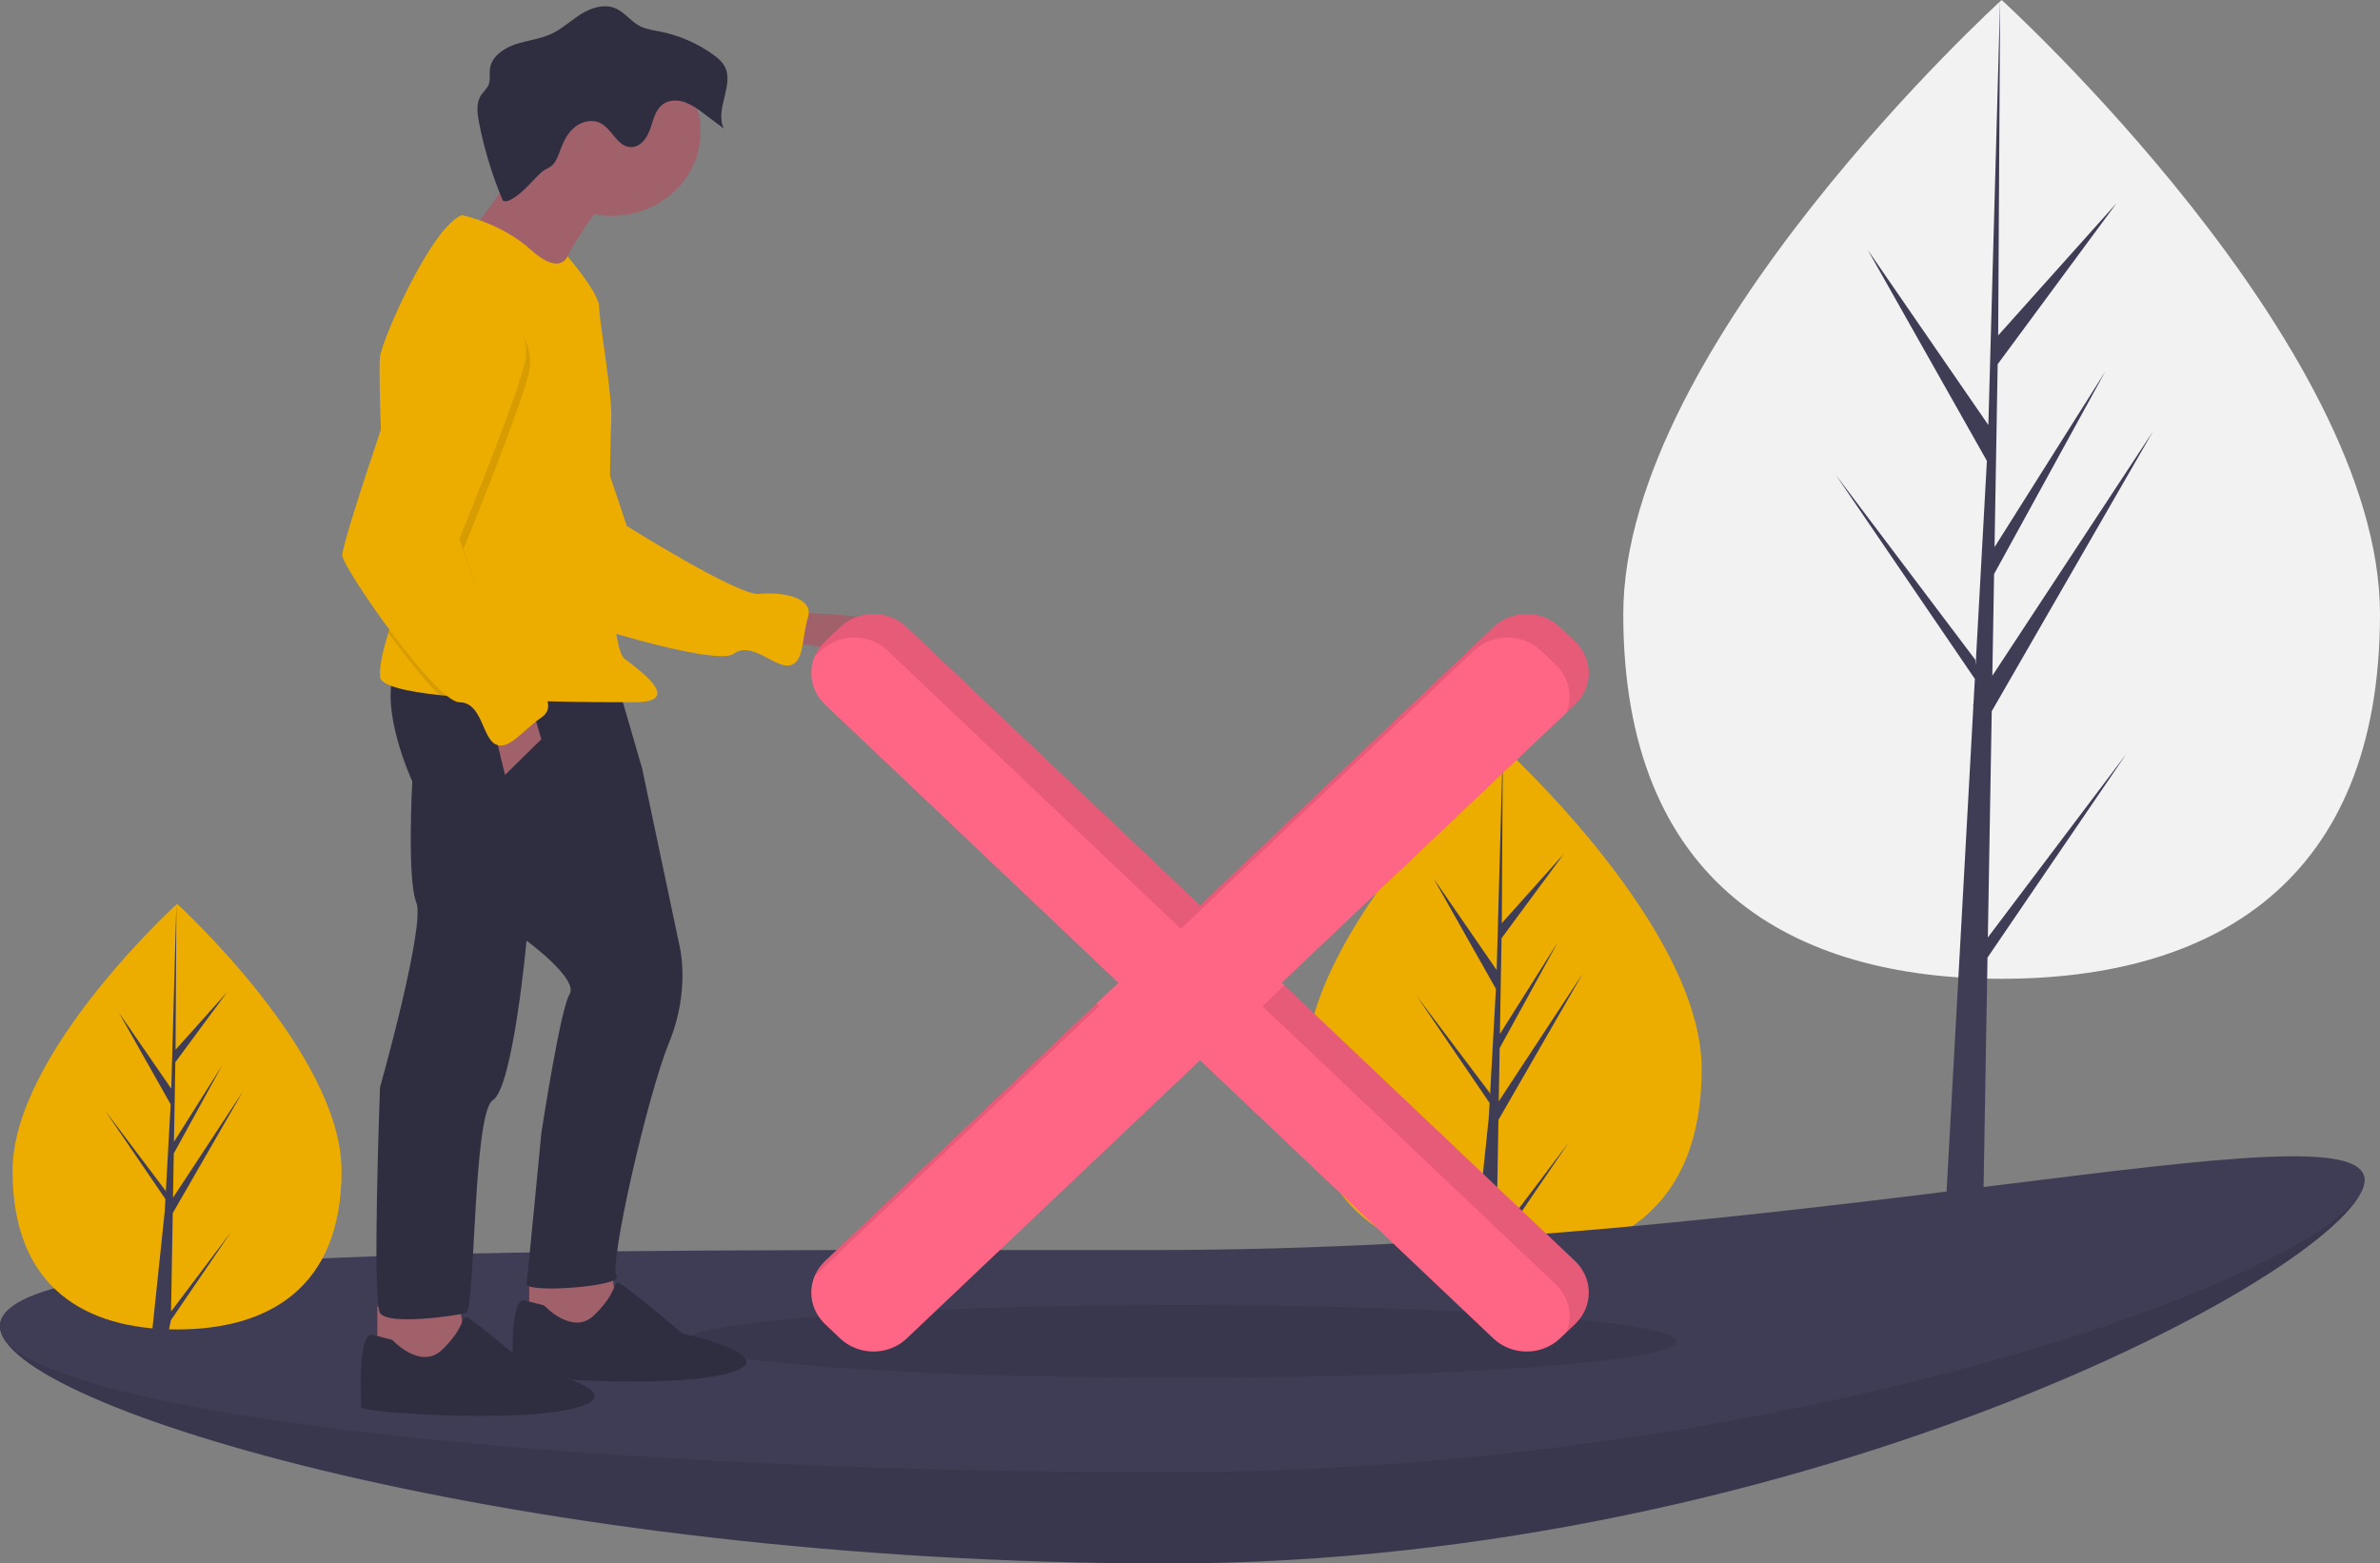 <svg width="586" height="385" viewBox="0 0 586 385" fill="none" xmlns="http://www.w3.org/2000/svg">
<rect x="0" y="0" width="586" height="385" fill="#808080" stroke="none"/>
<g clip-path="url(#clip0)">
<path d="M418.988 263.256C418.988 298.097 397.154 310.263 370.22 310.263C343.286 310.263 321.452 298.097 321.452 263.256C321.452 228.414 370.22 184.089 370.22 184.089C370.22 184.089 418.988 228.414 418.988 263.256Z" fill="#EDAD00"/>
<path d="M368.943 275.773L389.729 239.699L369.021 271.199L369.246 258.088L383.572 231.989L369.305 254.618L369.709 231.037L385.05 210.259L369.773 227.329L370.025 184.089L368.507 238.879L352.973 216.322L368.32 243.502L366.866 269.838L366.823 269.139L348.843 245.306L366.768 271.609L366.587 274.903L366.554 274.952L366.569 275.223L362.882 310.367H367.808L368.399 307.528L386.281 281.29L368.444 304.933L368.943 275.773Z" fill="#3F3D56"/>
<path d="M586 151.227C586 217.784 544.291 241.023 492.841 241.023C441.39 241.023 399.681 217.784 399.681 151.227C399.681 84.671 492.841 0 492.841 0C492.841 0 586 84.671 586 151.227Z" fill="#F2F2F2"/>
<path d="M489.447 230.842L490.401 175.14L530.108 106.229L490.551 166.402L490.98 141.356L518.345 91.499L491.093 134.728V134.729L491.865 89.682L521.168 49.99L491.986 82.599L492.468 0L489.439 109.346L489.688 104.835L459.894 61.573L489.21 113.494L486.434 163.803L486.351 162.467L452.005 116.941L486.247 167.185L485.9 173.476L485.838 173.571L485.867 174.087L478.823 301.725H488.233L489.362 235.798L523.521 185.677L489.447 230.842Z" fill="#3F3D56"/>
<path d="M582.176 290.581C582.176 310.446 446.333 385 287.533 385C128.733 385 0 346.415 0 326.55C0 306.685 125.573 330.297 284.373 330.297C443.174 330.297 582.176 270.716 582.176 290.581Z" fill="#3F3D56"/>
<path opacity="0.1" d="M582.176 290.581C582.176 310.446 446.333 385 287.533 385C128.733 385 0 346.415 0 326.55C0 306.685 125.573 330.297 284.373 330.297C443.174 330.297 582.176 270.716 582.176 290.581Z" fill="black"/>
<path d="M582.176 290.581C582.176 310.446 446.333 362.519 287.533 362.519C128.733 362.519 0 346.415 0 326.55C0 306.685 125.573 307.816 284.373 307.816C443.174 307.816 582.176 270.716 582.176 290.581Z" fill="#3F3D56"/>
<path opacity="0.1" d="M290.75 339.283C358.185 339.283 412.852 335.272 412.852 330.324C412.852 325.376 358.185 321.365 290.75 321.365C223.316 321.365 168.649 325.376 168.649 330.324C168.649 335.272 223.316 339.283 290.75 339.283Z" fill="black"/>
<path d="M194.021 150.791C194.021 150.791 229.768 151.419 223.148 157.384C216.528 163.35 191.705 157.384 191.705 157.384L194.021 150.791Z" fill="#A0616A"/>
<path d="M119.543 78.329C119.543 78.329 133.975 75.884 138.994 86.937C144.012 97.99 154.318 129.511 154.318 129.511C154.318 129.511 181.898 146.83 186.915 146.261C191.931 145.692 200.507 146.853 198.934 152.045C197.361 157.236 198.059 163.124 194.438 163.845C190.816 164.567 185.057 157.679 180.649 160.997C176.24 164.314 136.955 152.197 134.433 149.686C131.911 147.176 110.952 92.811 110.952 92.811C110.952 92.811 111.79 78.152 119.543 78.329Z" fill="#EDAD00"/>
<path d="M150.497 311.708L152.152 324.896L138.251 328.35L130.307 324.896V313.278L150.497 311.708Z" fill="#A0616A"/>
<path d="M113.096 320.186L114.75 333.373L100.849 336.828L92.906 333.373V321.756L113.096 320.186Z" fill="#A0616A"/>
<path d="M151.821 167.589L158.11 189.254L167.377 233.212C167.377 233.212 170.025 243.888 164.729 256.761C159.433 269.635 149.835 311.709 151.821 314.221C153.807 316.732 129.314 318.616 129.645 316.104C129.976 313.593 133.286 279.054 133.286 279.054C133.286 279.054 137.919 248.597 140.236 244.83C142.553 241.062 129.645 231.642 129.645 231.642C129.645 231.642 126.335 267.751 121.37 270.891C116.406 274.03 117.068 322.698 114.751 323.326C112.434 323.954 95.554 326.466 93.568 323.326C91.582 320.186 93.568 267.751 93.568 267.751C93.568 267.751 104.821 227.874 102.504 222.223C100.187 216.571 101.511 192.394 101.511 192.394C101.511 192.394 92.906 173.869 97.54 164.135L151.821 167.589Z" fill="#2F2E41"/>
<path d="M150.828 47.018C150.828 47.018 136.926 63.346 137.588 70.567C138.25 77.789 115.743 57.38 115.743 57.38C115.743 57.38 131.962 36.657 131.962 32.261C131.962 27.865 150.828 47.018 150.828 47.018Z" fill="#A0616A"/>
<path d="M150.662 53.141C162.727 53.141 172.507 43.863 172.507 32.418C172.507 20.973 162.727 11.695 150.662 11.695C138.598 11.695 128.817 20.973 128.817 32.418C128.817 43.863 138.598 53.141 150.662 53.141Z" fill="#A0616A"/>
<path d="M95.61 155.843C94.62 159.341 93.392 163.306 93.568 166.647C93.68 168.81 99.734 170.23 108.105 171.159C115.866 172.023 125.62 172.462 134.487 172.688C143.798 172.927 152.122 172.927 156.124 172.927C168.039 172.927 158.441 165.705 153.807 162.251C149.173 158.797 150.166 109.816 150.497 103.536C150.828 97.256 147.518 79.045 147.518 75.591C147.518 72.137 139.73 63.123 139.73 63.123C139.73 63.123 137.92 68.055 130.638 61.462C123.356 54.868 113.758 52.984 113.758 52.984C106.476 55.496 94.23 83.127 93.568 87.837C93.3 89.749 93.521 99.542 93.972 110.723C94.624 127.066 95.762 146.386 96.547 148.436C97.165 150.053 96.48 152.766 95.61 155.843Z" fill="#EDAD00"/>
<path d="M130.969 174.183L133.286 182.032L124.349 190.824L121.37 178.578L130.969 174.183Z" fill="#A0616A"/>
<path d="M133.948 321.442C133.948 321.442 140.898 328.978 146.194 323.954C151.49 318.93 151.159 315.791 152.152 315.791C153.145 315.791 168.039 328.35 168.039 328.35C168.039 328.35 193.525 334.002 179.624 338.084C165.722 342.165 126.335 339.339 126.335 338.084C126.335 336.828 125.342 320.186 128.983 320.186L133.948 321.442Z" fill="#2F2E41"/>
<path d="M96.546 329.92C96.546 329.92 103.497 337.455 108.793 332.432C114.089 327.408 113.758 324.268 114.75 324.268C115.743 324.268 130.638 336.828 130.638 336.828C130.638 336.828 156.123 342.479 142.222 346.561C128.321 350.643 88.934 347.817 88.934 346.561C88.934 345.305 87.941 328.664 91.582 328.664L96.546 329.92Z" fill="#2F2E41"/>
<path d="M126.137 48.96C125.431 49.392 124.512 49.831 123.806 49.4C121.179 43.184 119.215 36.735 117.944 30.148C117.498 27.834 117.188 25.262 118.543 23.292C119.078 22.515 119.847 21.88 120.238 21.03C120.831 19.743 120.441 18.253 120.638 16.86C121.051 13.943 123.957 11.909 126.88 10.922C129.803 9.935 132.978 9.629 135.764 8.334C138.409 7.105 140.528 5.066 142.981 3.519C145.435 1.971 148.577 0.913 151.309 1.959C153.726 2.884 155.231 5.221 157.515 6.411C159.066 7.218 160.865 7.443 162.595 7.79C167.404 8.757 171.919 10.748 175.801 13.61C176.745 14.249 177.56 15.045 178.204 15.96C181.136 20.539 175.887 26.763 178.203 31.649L173.197 27.902C171.86 26.792 170.352 25.883 168.726 25.206C167.067 24.61 165.104 24.538 163.597 25.426C161.484 26.672 160.91 29.274 160.172 31.528C159.433 33.782 157.801 36.282 155.313 36.224C151.93 36.146 150.746 31.667 147.71 30.249C145.731 29.325 143.24 29.933 141.552 31.282C139.865 32.63 138.853 34.586 138.11 36.556C137.646 37.788 137.211 39.176 136.387 40.243C135.478 41.421 134.315 41.515 133.344 42.395C130.817 44.683 129.263 47.044 126.137 48.96Z" fill="#2F2E41"/>
<path opacity="0.1" d="M95.61 155.843C99.724 161.504 104.361 167.344 108.104 171.159C115.866 172.023 125.62 172.462 134.487 172.688C132.903 170.651 130.922 168.92 128.652 167.589C124.349 165.077 114.089 135.249 114.089 135.249C114.089 135.249 126.666 104.478 129.976 92.86C133.286 81.243 120.377 74.649 120.377 74.649C114.42 69.939 104.159 80.929 104.159 80.929C104.159 80.929 98.923 95.912 93.971 110.723C94.624 127.066 95.762 146.386 96.546 148.436C97.165 150.053 96.48 152.766 95.61 155.843Z" fill="black"/>
<path d="M119.384 72.137C119.384 72.137 132.293 78.731 128.983 90.348C125.673 101.966 113.096 132.737 113.096 132.737C113.096 132.737 123.356 162.565 127.659 165.077C131.962 167.589 137.92 173.555 133.286 176.695C128.652 179.835 125.342 184.858 122.032 183.288C118.722 181.718 118.722 172.927 113.096 172.927C107.469 172.927 84.631 140.272 84.3 136.818C83.969 133.365 103.166 78.417 103.166 78.417C103.166 78.417 113.427 67.427 119.384 72.137Z" fill="#EDAD00"/>
<path d="M387.798 157.959L384.075 154.426C381.903 152.366 378.957 151.208 375.886 151.208C372.814 151.208 369.868 152.366 367.697 154.426L295.473 222.941L223.248 154.426C221.077 152.366 218.131 151.208 215.059 151.208C211.988 151.208 209.042 152.366 206.87 154.426L203.147 157.959C202.071 158.979 201.218 160.19 200.636 161.523C200.054 162.856 199.755 164.284 199.755 165.727C199.755 167.17 200.054 168.598 200.636 169.931C201.218 171.264 202.071 172.475 203.147 173.496L275.371 242.011L203.147 310.525C202.071 311.546 201.218 312.757 200.636 314.09C200.054 315.423 199.755 316.851 199.755 318.294C199.755 319.737 200.054 321.165 200.636 322.498C201.218 323.831 202.071 325.042 203.147 326.062L206.87 329.595C209.042 331.655 211.988 332.813 215.059 332.813C218.131 332.813 221.077 331.655 223.248 329.595L295.473 261.08L367.697 329.595C369.868 331.655 372.814 332.813 375.886 332.813C378.957 332.813 381.903 331.655 384.075 329.595L387.798 326.062C389.97 324.002 391.19 321.208 391.19 318.294C391.19 315.38 389.97 312.586 387.798 310.525L315.574 242.011L387.798 173.496C389.97 171.435 391.19 168.641 391.19 165.727C391.19 162.813 389.97 160.019 387.798 157.959Z" fill="#FF6584"/>
<path opacity="0.1" d="M200.57 314.251L270.649 247.77L269.974 247.13L203.147 310.526C202.028 311.587 201.15 312.854 200.57 314.251Z" fill="black"/>
<path opacity="0.1" d="M202.148 160.186C204.32 158.126 207.266 156.968 210.337 156.968C213.409 156.968 216.355 158.126 218.526 160.186L290.751 228.701L362.975 160.186C365.146 158.126 368.092 156.968 371.164 156.968C374.235 156.968 377.181 158.126 379.353 160.186L383.076 163.718C384.674 165.234 385.769 167.16 386.227 169.259C386.685 171.357 386.485 173.537 385.654 175.53L387.798 173.496C388.874 172.475 389.727 171.264 390.309 169.931C390.891 168.598 391.19 167.17 391.19 165.727C391.19 164.284 390.891 162.856 390.309 161.523C389.727 160.19 388.874 158.979 387.798 157.959L384.075 154.426C381.903 152.366 378.957 151.209 375.886 151.209C372.814 151.209 369.869 152.366 367.697 154.426L295.473 222.941L223.249 154.426C221.077 152.366 218.131 151.208 215.06 151.208C211.988 151.208 209.042 152.366 206.871 154.426L203.147 157.959C202.028 159.019 201.15 160.287 200.57 161.684L202.148 160.186Z" fill="black"/>
<path opacity="0.1" d="M316.249 242.651L310.852 247.77L383.076 316.285C384.674 317.801 385.769 319.727 386.227 321.826C386.685 323.924 386.486 326.104 385.654 328.097L387.798 326.063C388.874 325.042 389.727 323.831 390.309 322.498C390.891 321.165 391.19 319.737 391.19 318.294C391.19 316.851 390.891 315.423 390.309 314.09C389.727 312.757 388.874 311.546 387.798 310.526L316.249 242.651Z" fill="black"/>
<path d="M84.098 288.334C84.098 317.271 65.964 327.375 43.594 327.375C21.224 327.375 3.09 317.271 3.09 288.334C3.09 259.396 43.594 222.583 43.594 222.583C43.594 222.583 84.098 259.396 84.098 288.334Z" fill="#EDAD00"/>
<path d="M42.534 298.73L59.798 268.769L42.599 294.931L42.785 284.042L54.683 262.365L42.835 281.16L43.17 261.575L55.911 244.317L43.223 258.495L43.432 222.583L42.172 268.088L29.27 249.354L42.015 271.927L40.809 293.801L40.773 293.22L25.84 273.426L40.727 295.271L40.577 298.007L40.549 298.048L40.562 298.273L37.5 327.461H41.591L42.082 325.103L56.933 303.312L42.119 322.948L42.534 298.73Z" fill="#3F3D56"/>
</g>
<defs>
<clipPath id="clip0">
<rect width="586" height="385" fill="white"/>
</clipPath>
</defs>
</svg>
